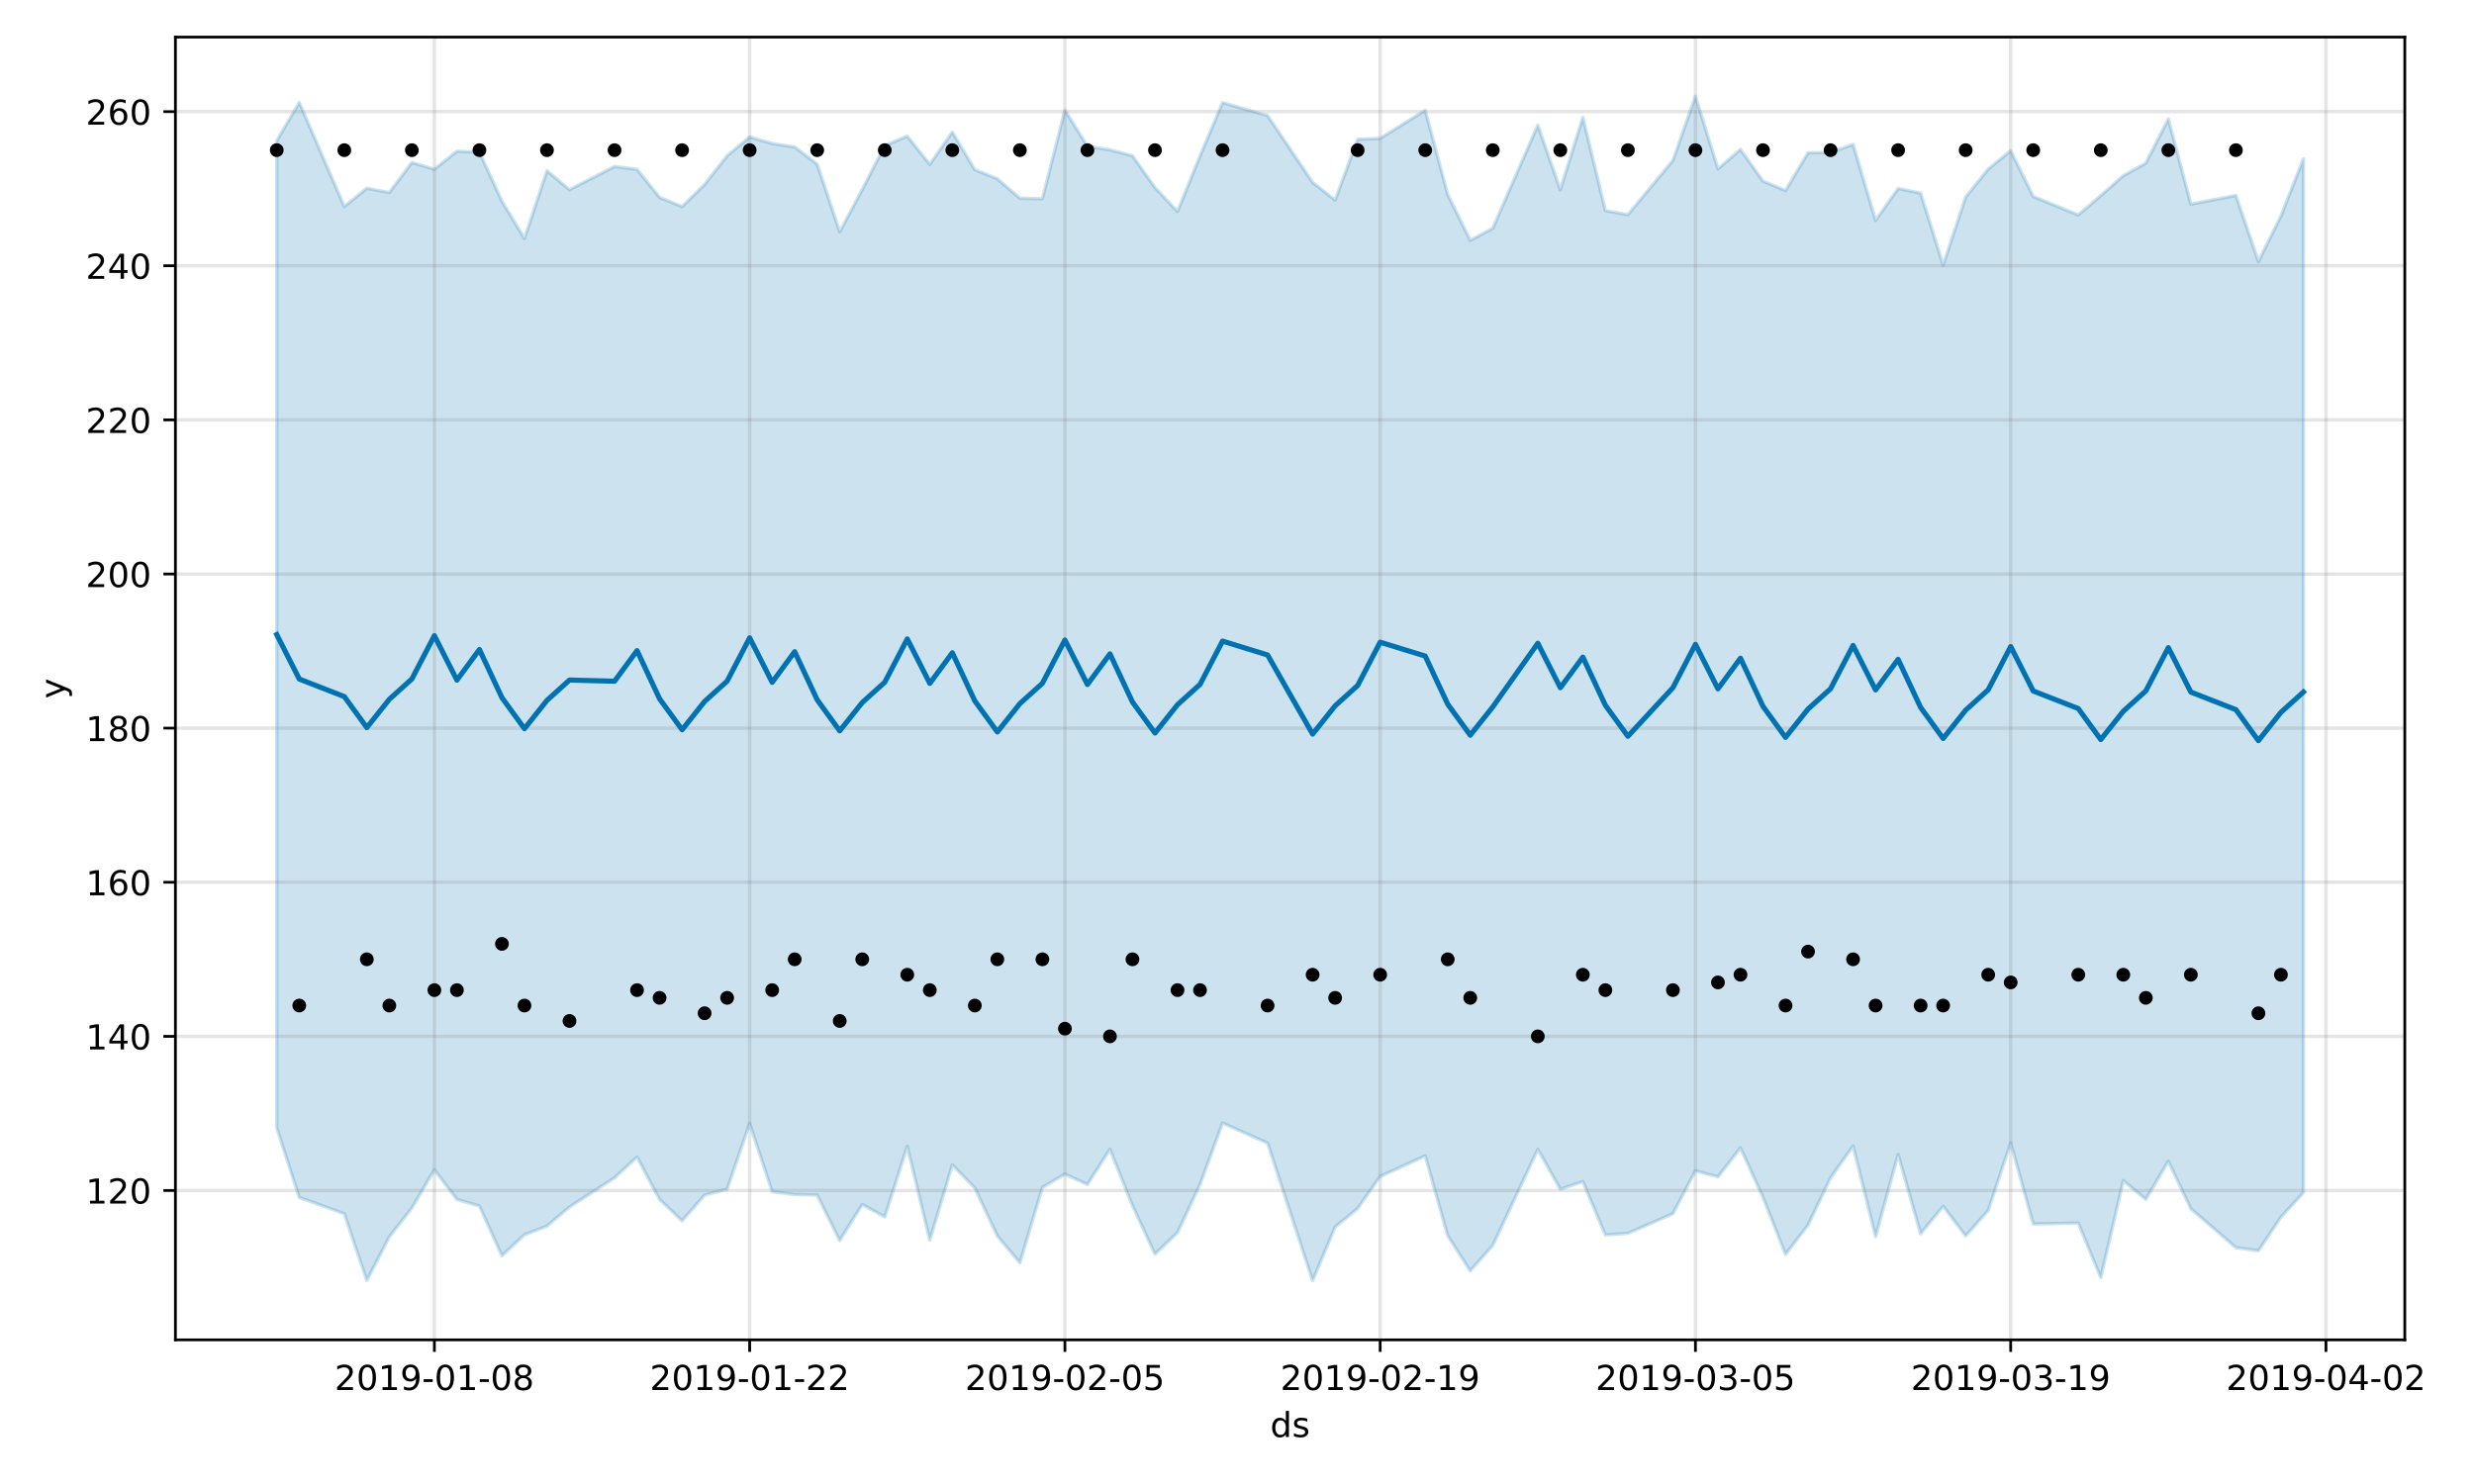 <?xml version="1.0" encoding="utf-8" standalone="no"?>
<!DOCTYPE svg PUBLIC "-//W3C//DTD SVG 1.1//EN"
  "http://www.w3.org/Graphics/SVG/1.1/DTD/svg11.dtd">
<!-- Created with matplotlib (https://matplotlib.org/) -->
<svg height="432pt" version="1.1" viewBox="0 0 720 432" width="720pt" xmlns="http://www.w3.org/2000/svg" xmlns:xlink="http://www.w3.org/1999/xlink">
 <defs>
  <style type="text/css">
*{stroke-linecap:butt;stroke-linejoin:round;}
  </style>
 </defs>
 <g id="figure_1">
  <g id="patch_1">
   <path d="M 0 432 
L 720 432 
L 720 0 
L 0 0 
z
" style="fill:#ffffff;"/>
  </g>
  <g id="axes_1">
   <g id="patch_2">
    <path d="M 51.05 390.04 
L 699.857 390.04 
L 699.857 10.8 
L 51.05 10.8 
z
" style="fill:#ffffff;"/>
   </g>
   <g id="PolyCollection_1">
    <defs>
     <path d="M 80.541 -391.015 
L 80.541 -103.685 
L 87.095 -83.428 
L 100.202 -78.681 
L 106.756 -59.232 
L 113.309 -71.975 
L 119.863 -80.325 
L 126.417 -91.472 
L 132.97 -82.843 
L 139.524 -80.918 
L 146.077 -66.436 
L 152.631 -72.545 
L 159.185 -75.094 
L 165.738 -80.635 
L 178.845 -89.126 
L 185.399 -95.188 
L 191.953 -82.822 
L 198.506 -76.609 
L 205.06 -84.109 
L 211.613 -85.832 
L 218.167 -104.958 
L 224.721 -85.096 
L 231.274 -84.27 
L 237.828 -84.111 
L 244.381 -70.875 
L 250.935 -81.349 
L 257.489 -77.786 
L 264.042 -98.293 
L 270.596 -71 
L 277.15 -92.899 
L 283.703 -86.187 
L 290.257 -72.19 
L 296.81 -64.408 
L 303.364 -86.326 
L 309.918 -90.223 
L 316.471 -87.199 
L 323.025 -97.423 
L 329.578 -81.042 
L 336.132 -66.917 
L 342.686 -73.199 
L 349.239 -87.193 
L 355.793 -105.063 
L 368.9 -99.241 
L 382.007 -59.198 
L 388.561 -74.823 
L 395.114 -80.2 
L 401.668 -89.528 
L 414.775 -95.526 
L 421.329 -72.266 
L 427.883 -62.034 
L 434.436 -69.448 
L 447.543 -97.406 
L 454.097 -85.823 
L 460.651 -88.03 
L 467.204 -72.497 
L 473.758 -72.981 
L 486.865 -78.69 
L 493.419 -91.164 
L 499.972 -89.423 
L 506.526 -97.845 
L 513.079 -83.47 
L 519.633 -66.842 
L 526.187 -75.377 
L 532.74 -89.114 
L 539.294 -98.389 
L 545.847 -72.04 
L 552.401 -95.921 
L 558.955 -72.867 
L 565.508 -80.849 
L 572.062 -72.218 
L 578.616 -79.63 
L 585.169 -99.316 
L 591.723 -75.694 
L 604.83 -75.952 
L 611.384 -60.08 
L 617.937 -88.321 
L 624.491 -82.861 
L 631.044 -93.952 
L 637.598 -80.135 
L 650.705 -68.827 
L 657.259 -67.885 
L 663.812 -77.699 
L 670.366 -84.789 
L 670.366 -385.768 
L 670.366 -385.768 
L 663.812 -369.135 
L 657.259 -355.863 
L 650.705 -375.086 
L 637.598 -372.579 
L 631.044 -397.348 
L 624.491 -384.501 
L 617.937 -380.847 
L 611.384 -375.068 
L 604.83 -369.426 
L 591.723 -374.81 
L 585.169 -388.142 
L 578.616 -382.786 
L 572.062 -374.622 
L 565.508 -354.803 
L 558.955 -375.789 
L 552.401 -377.124 
L 545.847 -367.831 
L 539.294 -389.946 
L 532.74 -387.573 
L 526.187 -387.525 
L 519.633 -376.528 
L 513.079 -379.277 
L 506.526 -388.51 
L 499.972 -382.84 
L 493.419 -403.962 
L 486.865 -385.29 
L 473.758 -369.494 
L 467.204 -370.696 
L 460.651 -397.821 
L 454.097 -376.734 
L 447.543 -395.566 
L 434.436 -365.544 
L 427.883 -362.017 
L 421.329 -375.379 
L 414.775 -399.888 
L 401.668 -391.71 
L 395.114 -391.45 
L 388.561 -373.735 
L 382.007 -378.903 
L 368.9 -398.347 
L 355.793 -402.126 
L 349.239 -386.578 
L 342.686 -370.428 
L 336.132 -377.403 
L 329.578 -386.639 
L 323.025 -388.374 
L 316.471 -389.449 
L 309.918 -399.936 
L 303.364 -374.144 
L 296.81 -374.295 
L 290.257 -379.955 
L 283.703 -382.585 
L 277.15 -393.547 
L 270.596 -384.15 
L 264.042 -392.345 
L 257.489 -389.621 
L 250.935 -376.8 
L 244.381 -364.526 
L 237.828 -384.196 
L 231.274 -389.204 
L 224.721 -390.213 
L 218.167 -392.127 
L 211.613 -386.644 
L 205.06 -378.295 
L 198.506 -371.859 
L 191.953 -374.537 
L 185.399 -382.709 
L 178.845 -383.528 
L 165.738 -376.784 
L 159.185 -382.288 
L 152.631 -362.558 
L 146.077 -373.443 
L 139.524 -387.691 
L 132.97 -387.979 
L 126.417 -382.739 
L 119.863 -384.696 
L 113.309 -375.959 
L 106.756 -377.195 
L 100.202 -371.874 
L 87.095 -402.168 
L 80.541 -391.015 
z
" id="m9107a3ba5d" style="stroke:#0072b2;stroke-opacity:0.2;"/>
    </defs>
    <g clip-path="url(#p3335f4aeda)">
     <use style="fill:#0072b2;fill-opacity:0.2;stroke:#0072b2;stroke-opacity:0.2;" x="0" xlink:href="#m9107a3ba5d" y="432"/>
    </g>
   </g>
   <g id="matplotlib.axis_1">
    <g id="xtick_1">
     <g id="line2d_1">
      <path clip-path="url(#p3335f4aeda)" d="M 126.417 390.04 
L 126.417 10.8 
" style="fill:none;stroke:#808080;stroke-linecap:square;stroke-opacity:0.2;"/>
     </g>
     <g id="line2d_2">
      <defs>
       <path d="M 0 0 
L 0 3.5 
" id="m6952e57b22" style="stroke:#000000;stroke-width:0.8;"/>
      </defs>
      <g>
       <use style="stroke:#000000;stroke-width:0.8;" x="126.417" xlink:href="#m6952e57b22" y="390.04"/>
      </g>
     </g>
     <g id="text_1">
      <!-- 2019-01-08 -->
      <defs>
       <path d="M 19.188 8.297 
L 53.609 8.297 
L 53.609 0 
L 7.328 0 
L 7.328 8.297 
Q 12.938 14.109 22.625 23.891 
Q 32.328 33.688 34.812 36.531 
Q 39.547 41.844 41.422 45.531 
Q 43.312 49.219 43.312 52.781 
Q 43.312 58.594 39.234 62.25 
Q 35.156 65.922 28.609 65.922 
Q 23.969 65.922 18.812 64.312 
Q 13.672 62.703 7.812 59.422 
L 7.812 69.391 
Q 13.766 71.781 18.938 73 
Q 24.125 74.219 28.422 74.219 
Q 39.75 74.219 46.484 68.547 
Q 53.219 62.891 53.219 53.422 
Q 53.219 48.922 51.531 44.891 
Q 49.859 40.875 45.406 35.406 
Q 44.188 33.984 37.641 27.219 
Q 31.109 20.453 19.188 8.297 
z
" id="DejaVuSans-50"/>
       <path d="M 31.781 66.406 
Q 24.172 66.406 20.328 58.906 
Q 16.5 51.422 16.5 36.375 
Q 16.5 21.391 20.328 13.891 
Q 24.172 6.391 31.781 6.391 
Q 39.453 6.391 43.281 13.891 
Q 47.125 21.391 47.125 36.375 
Q 47.125 51.422 43.281 58.906 
Q 39.453 66.406 31.781 66.406 
z
M 31.781 74.219 
Q 44.047 74.219 50.516 64.516 
Q 56.984 54.828 56.984 36.375 
Q 56.984 17.969 50.516 8.266 
Q 44.047 -1.422 31.781 -1.422 
Q 19.531 -1.422 13.062 8.266 
Q 6.594 17.969 6.594 36.375 
Q 6.594 54.828 13.062 64.516 
Q 19.531 74.219 31.781 74.219 
z
" id="DejaVuSans-48"/>
       <path d="M 12.406 8.297 
L 28.516 8.297 
L 28.516 63.922 
L 10.984 60.406 
L 10.984 69.391 
L 28.422 72.906 
L 38.281 72.906 
L 38.281 8.297 
L 54.391 8.297 
L 54.391 0 
L 12.406 0 
z
" id="DejaVuSans-49"/>
       <path d="M 10.984 1.516 
L 10.984 10.5 
Q 14.703 8.734 18.5 7.812 
Q 22.312 6.891 25.984 6.891 
Q 35.75 6.891 40.891 13.453 
Q 46.047 20.016 46.781 33.406 
Q 43.953 29.203 39.594 26.953 
Q 35.25 24.703 29.984 24.703 
Q 19.047 24.703 12.672 31.312 
Q 6.297 37.938 6.297 49.422 
Q 6.297 60.641 12.938 67.422 
Q 19.578 74.219 30.609 74.219 
Q 43.266 74.219 49.922 64.516 
Q 56.594 54.828 56.594 36.375 
Q 56.594 19.141 48.406 8.859 
Q 40.234 -1.422 26.422 -1.422 
Q 22.703 -1.422 18.891 -0.688 
Q 15.094 0.047 10.984 1.516 
z
M 30.609 32.422 
Q 37.25 32.422 41.125 36.953 
Q 45.016 41.5 45.016 49.422 
Q 45.016 57.281 41.125 61.844 
Q 37.25 66.406 30.609 66.406 
Q 23.969 66.406 20.094 61.844 
Q 16.219 57.281 16.219 49.422 
Q 16.219 41.5 20.094 36.953 
Q 23.969 32.422 30.609 32.422 
z
" id="DejaVuSans-57"/>
       <path d="M 4.891 31.391 
L 31.203 31.391 
L 31.203 23.391 
L 4.891 23.391 
z
" id="DejaVuSans-45"/>
       <path d="M 31.781 34.625 
Q 24.75 34.625 20.719 30.859 
Q 16.703 27.094 16.703 20.516 
Q 16.703 13.922 20.719 10.156 
Q 24.75 6.391 31.781 6.391 
Q 38.812 6.391 42.859 10.172 
Q 46.922 13.969 46.922 20.516 
Q 46.922 27.094 42.891 30.859 
Q 38.875 34.625 31.781 34.625 
z
M 21.922 38.812 
Q 15.578 40.375 12.031 44.719 
Q 8.5 49.078 8.5 55.328 
Q 8.5 64.062 14.719 69.141 
Q 20.953 74.219 31.781 74.219 
Q 42.672 74.219 48.875 69.141 
Q 55.078 64.062 55.078 55.328 
Q 55.078 49.078 51.531 44.719 
Q 48 40.375 41.703 38.812 
Q 48.828 37.156 52.797 32.312 
Q 56.781 27.484 56.781 20.516 
Q 56.781 9.906 50.312 4.234 
Q 43.844 -1.422 31.781 -1.422 
Q 19.734 -1.422 13.25 4.234 
Q 6.781 9.906 6.781 20.516 
Q 6.781 27.484 10.781 32.312 
Q 14.797 37.156 21.922 38.812 
z
M 18.312 54.391 
Q 18.312 48.734 21.844 45.562 
Q 25.391 42.391 31.781 42.391 
Q 38.141 42.391 41.719 45.562 
Q 45.312 48.734 45.312 54.391 
Q 45.312 60.062 41.719 63.234 
Q 38.141 66.406 31.781 66.406 
Q 25.391 66.406 21.844 63.234 
Q 18.312 60.062 18.312 54.391 
z
" id="DejaVuSans-56"/>
      </defs>
      <g transform="translate(97.359 404.638)scale(0.1 -0.1)">
       <use xlink:href="#DejaVuSans-50"/>
       <use x="63.623" xlink:href="#DejaVuSans-48"/>
       <use x="127.246" xlink:href="#DejaVuSans-49"/>
       <use x="190.869" xlink:href="#DejaVuSans-57"/>
       <use x="254.492" xlink:href="#DejaVuSans-45"/>
       <use x="290.576" xlink:href="#DejaVuSans-48"/>
       <use x="354.199" xlink:href="#DejaVuSans-49"/>
       <use x="417.822" xlink:href="#DejaVuSans-45"/>
       <use x="453.906" xlink:href="#DejaVuSans-48"/>
       <use x="517.529" xlink:href="#DejaVuSans-56"/>
      </g>
     </g>
    </g>
    <g id="xtick_2">
     <g id="line2d_3">
      <path clip-path="url(#p3335f4aeda)" d="M 218.167 390.04 
L 218.167 10.8 
" style="fill:none;stroke:#808080;stroke-linecap:square;stroke-opacity:0.2;"/>
     </g>
     <g id="line2d_4">
      <g>
       <use style="stroke:#000000;stroke-width:0.8;" x="218.167" xlink:href="#m6952e57b22" y="390.04"/>
      </g>
     </g>
     <g id="text_2">
      <!-- 2019-01-22 -->
      <g transform="translate(189.109 404.638)scale(0.1 -0.1)">
       <use xlink:href="#DejaVuSans-50"/>
       <use x="63.623" xlink:href="#DejaVuSans-48"/>
       <use x="127.246" xlink:href="#DejaVuSans-49"/>
       <use x="190.869" xlink:href="#DejaVuSans-57"/>
       <use x="254.492" xlink:href="#DejaVuSans-45"/>
       <use x="290.576" xlink:href="#DejaVuSans-48"/>
       <use x="354.199" xlink:href="#DejaVuSans-49"/>
       <use x="417.822" xlink:href="#DejaVuSans-45"/>
       <use x="453.906" xlink:href="#DejaVuSans-50"/>
       <use x="517.529" xlink:href="#DejaVuSans-50"/>
      </g>
     </g>
    </g>
    <g id="xtick_3">
     <g id="line2d_5">
      <path clip-path="url(#p3335f4aeda)" d="M 309.918 390.04 
L 309.918 10.8 
" style="fill:none;stroke:#808080;stroke-linecap:square;stroke-opacity:0.2;"/>
     </g>
     <g id="line2d_6">
      <g>
       <use style="stroke:#000000;stroke-width:0.8;" x="309.918" xlink:href="#m6952e57b22" y="390.04"/>
      </g>
     </g>
     <g id="text_3">
      <!-- 2019-02-05 -->
      <defs>
       <path d="M 10.797 72.906 
L 49.516 72.906 
L 49.516 64.594 
L 19.828 64.594 
L 19.828 46.734 
Q 21.969 47.469 24.109 47.828 
Q 26.266 48.188 28.422 48.188 
Q 40.625 48.188 47.75 41.5 
Q 54.891 34.812 54.891 23.391 
Q 54.891 11.625 47.562 5.094 
Q 40.234 -1.422 26.906 -1.422 
Q 22.312 -1.422 17.547 -0.641 
Q 12.797 0.141 7.719 1.703 
L 7.719 11.625 
Q 12.109 9.234 16.797 8.062 
Q 21.484 6.891 26.703 6.891 
Q 35.156 6.891 40.078 11.328 
Q 45.016 15.766 45.016 23.391 
Q 45.016 31 40.078 35.438 
Q 35.156 39.891 26.703 39.891 
Q 22.75 39.891 18.812 39.016 
Q 14.891 38.141 10.797 36.281 
z
" id="DejaVuSans-53"/>
      </defs>
      <g transform="translate(280.86 404.638)scale(0.1 -0.1)">
       <use xlink:href="#DejaVuSans-50"/>
       <use x="63.623" xlink:href="#DejaVuSans-48"/>
       <use x="127.246" xlink:href="#DejaVuSans-49"/>
       <use x="190.869" xlink:href="#DejaVuSans-57"/>
       <use x="254.492" xlink:href="#DejaVuSans-45"/>
       <use x="290.576" xlink:href="#DejaVuSans-48"/>
       <use x="354.199" xlink:href="#DejaVuSans-50"/>
       <use x="417.822" xlink:href="#DejaVuSans-45"/>
       <use x="453.906" xlink:href="#DejaVuSans-48"/>
       <use x="517.529" xlink:href="#DejaVuSans-53"/>
      </g>
     </g>
    </g>
    <g id="xtick_4">
     <g id="line2d_7">
      <path clip-path="url(#p3335f4aeda)" d="M 401.668 390.04 
L 401.668 10.8 
" style="fill:none;stroke:#808080;stroke-linecap:square;stroke-opacity:0.2;"/>
     </g>
     <g id="line2d_8">
      <g>
       <use style="stroke:#000000;stroke-width:0.8;" x="401.668" xlink:href="#m6952e57b22" y="390.04"/>
      </g>
     </g>
     <g id="text_4">
      <!-- 2019-02-19 -->
      <g transform="translate(372.61 404.638)scale(0.1 -0.1)">
       <use xlink:href="#DejaVuSans-50"/>
       <use x="63.623" xlink:href="#DejaVuSans-48"/>
       <use x="127.246" xlink:href="#DejaVuSans-49"/>
       <use x="190.869" xlink:href="#DejaVuSans-57"/>
       <use x="254.492" xlink:href="#DejaVuSans-45"/>
       <use x="290.576" xlink:href="#DejaVuSans-48"/>
       <use x="354.199" xlink:href="#DejaVuSans-50"/>
       <use x="417.822" xlink:href="#DejaVuSans-45"/>
       <use x="453.906" xlink:href="#DejaVuSans-49"/>
       <use x="517.529" xlink:href="#DejaVuSans-57"/>
      </g>
     </g>
    </g>
    <g id="xtick_5">
     <g id="line2d_9">
      <path clip-path="url(#p3335f4aeda)" d="M 493.419 390.04 
L 493.419 10.8 
" style="fill:none;stroke:#808080;stroke-linecap:square;stroke-opacity:0.2;"/>
     </g>
     <g id="line2d_10">
      <g>
       <use style="stroke:#000000;stroke-width:0.8;" x="493.419" xlink:href="#m6952e57b22" y="390.04"/>
      </g>
     </g>
     <g id="text_5">
      <!-- 2019-03-05 -->
      <defs>
       <path d="M 40.578 39.312 
Q 47.656 37.797 51.625 33 
Q 55.609 28.219 55.609 21.188 
Q 55.609 10.406 48.188 4.484 
Q 40.766 -1.422 27.094 -1.422 
Q 22.516 -1.422 17.656 -0.516 
Q 12.797 0.391 7.625 2.203 
L 7.625 11.719 
Q 11.719 9.328 16.594 8.109 
Q 21.484 6.891 26.812 6.891 
Q 36.078 6.891 40.938 10.547 
Q 45.797 14.203 45.797 21.188 
Q 45.797 27.641 41.281 31.266 
Q 36.766 34.906 28.719 34.906 
L 20.219 34.906 
L 20.219 43.016 
L 29.109 43.016 
Q 36.375 43.016 40.234 45.922 
Q 44.094 48.828 44.094 54.297 
Q 44.094 59.906 40.109 62.906 
Q 36.141 65.922 28.719 65.922 
Q 24.656 65.922 20.016 65.031 
Q 15.375 64.156 9.812 62.312 
L 9.812 71.094 
Q 15.438 72.656 20.344 73.438 
Q 25.25 74.219 29.594 74.219 
Q 40.828 74.219 47.359 69.109 
Q 53.906 64.016 53.906 55.328 
Q 53.906 49.266 50.438 45.094 
Q 46.969 40.922 40.578 39.312 
z
" id="DejaVuSans-51"/>
      </defs>
      <g transform="translate(464.361 404.638)scale(0.1 -0.1)">
       <use xlink:href="#DejaVuSans-50"/>
       <use x="63.623" xlink:href="#DejaVuSans-48"/>
       <use x="127.246" xlink:href="#DejaVuSans-49"/>
       <use x="190.869" xlink:href="#DejaVuSans-57"/>
       <use x="254.492" xlink:href="#DejaVuSans-45"/>
       <use x="290.576" xlink:href="#DejaVuSans-48"/>
       <use x="354.199" xlink:href="#DejaVuSans-51"/>
       <use x="417.822" xlink:href="#DejaVuSans-45"/>
       <use x="453.906" xlink:href="#DejaVuSans-48"/>
       <use x="517.529" xlink:href="#DejaVuSans-53"/>
      </g>
     </g>
    </g>
    <g id="xtick_6">
     <g id="line2d_11">
      <path clip-path="url(#p3335f4aeda)" d="M 585.169 390.04 
L 585.169 10.8 
" style="fill:none;stroke:#808080;stroke-linecap:square;stroke-opacity:0.2;"/>
     </g>
     <g id="line2d_12">
      <g>
       <use style="stroke:#000000;stroke-width:0.8;" x="585.169" xlink:href="#m6952e57b22" y="390.04"/>
      </g>
     </g>
     <g id="text_6">
      <!-- 2019-03-19 -->
      <g transform="translate(556.111 404.638)scale(0.1 -0.1)">
       <use xlink:href="#DejaVuSans-50"/>
       <use x="63.623" xlink:href="#DejaVuSans-48"/>
       <use x="127.246" xlink:href="#DejaVuSans-49"/>
       <use x="190.869" xlink:href="#DejaVuSans-57"/>
       <use x="254.492" xlink:href="#DejaVuSans-45"/>
       <use x="290.576" xlink:href="#DejaVuSans-48"/>
       <use x="354.199" xlink:href="#DejaVuSans-51"/>
       <use x="417.822" xlink:href="#DejaVuSans-45"/>
       <use x="453.906" xlink:href="#DejaVuSans-49"/>
       <use x="517.529" xlink:href="#DejaVuSans-57"/>
      </g>
     </g>
    </g>
    <g id="xtick_7">
     <g id="line2d_13">
      <path clip-path="url(#p3335f4aeda)" d="M 676.92 390.04 
L 676.92 10.8 
" style="fill:none;stroke:#808080;stroke-linecap:square;stroke-opacity:0.2;"/>
     </g>
     <g id="line2d_14">
      <g>
       <use style="stroke:#000000;stroke-width:0.8;" x="676.92" xlink:href="#m6952e57b22" y="390.04"/>
      </g>
     </g>
     <g id="text_7">
      <!-- 2019-04-02 -->
      <defs>
       <path d="M 37.797 64.312 
L 12.891 25.391 
L 37.797 25.391 
z
M 35.203 72.906 
L 47.609 72.906 
L 47.609 25.391 
L 58.016 25.391 
L 58.016 17.188 
L 47.609 17.188 
L 47.609 0 
L 37.797 0 
L 37.797 17.188 
L 4.891 17.188 
L 4.891 26.703 
z
" id="DejaVuSans-52"/>
      </defs>
      <g transform="translate(647.862 404.638)scale(0.1 -0.1)">
       <use xlink:href="#DejaVuSans-50"/>
       <use x="63.623" xlink:href="#DejaVuSans-48"/>
       <use x="127.246" xlink:href="#DejaVuSans-49"/>
       <use x="190.869" xlink:href="#DejaVuSans-57"/>
       <use x="254.492" xlink:href="#DejaVuSans-45"/>
       <use x="290.576" xlink:href="#DejaVuSans-48"/>
       <use x="354.199" xlink:href="#DejaVuSans-52"/>
       <use x="417.822" xlink:href="#DejaVuSans-45"/>
       <use x="453.906" xlink:href="#DejaVuSans-48"/>
       <use x="517.529" xlink:href="#DejaVuSans-50"/>
      </g>
     </g>
    </g>
    <g id="text_8">
     <!-- ds -->
     <defs>
      <path d="M 45.406 46.391 
L 45.406 75.984 
L 54.391 75.984 
L 54.391 0 
L 45.406 0 
L 45.406 8.203 
Q 42.578 3.328 38.25 0.953 
Q 33.938 -1.422 27.875 -1.422 
Q 17.969 -1.422 11.734 6.484 
Q 5.516 14.406 5.516 27.297 
Q 5.516 40.188 11.734 48.094 
Q 17.969 56 27.875 56 
Q 33.938 56 38.25 53.625 
Q 42.578 51.266 45.406 46.391 
z
M 14.797 27.297 
Q 14.797 17.391 18.875 11.75 
Q 22.953 6.109 30.078 6.109 
Q 37.203 6.109 41.297 11.75 
Q 45.406 17.391 45.406 27.297 
Q 45.406 37.203 41.297 42.844 
Q 37.203 48.484 30.078 48.484 
Q 22.953 48.484 18.875 42.844 
Q 14.797 37.203 14.797 27.297 
z
" id="DejaVuSans-100"/>
      <path d="M 44.281 53.078 
L 44.281 44.578 
Q 40.484 46.531 36.375 47.5 
Q 32.281 48.484 27.875 48.484 
Q 21.188 48.484 17.844 46.438 
Q 14.5 44.391 14.5 40.281 
Q 14.5 37.156 16.891 35.375 
Q 19.281 33.594 26.516 31.984 
L 29.594 31.297 
Q 39.156 29.25 43.188 25.516 
Q 47.219 21.781 47.219 15.094 
Q 47.219 7.469 41.188 3.016 
Q 35.156 -1.422 24.609 -1.422 
Q 20.219 -1.422 15.453 -0.562 
Q 10.688 0.297 5.422 2 
L 5.422 11.281 
Q 10.406 8.688 15.234 7.391 
Q 20.062 6.109 24.812 6.109 
Q 31.156 6.109 34.562 8.281 
Q 37.984 10.453 37.984 14.406 
Q 37.984 18.062 35.516 20.016 
Q 33.062 21.969 24.703 23.781 
L 21.578 24.516 
Q 13.234 26.266 9.516 29.906 
Q 5.812 33.547 5.812 39.891 
Q 5.812 47.609 11.281 51.797 
Q 16.75 56 26.812 56 
Q 31.781 56 36.172 55.266 
Q 40.578 54.547 44.281 53.078 
z
" id="DejaVuSans-115"/>
     </defs>
     <g transform="translate(369.675 418.317)scale(0.1 -0.1)">
      <use xlink:href="#DejaVuSans-100"/>
      <use x="63.477" xlink:href="#DejaVuSans-115"/>
     </g>
    </g>
   </g>
   <g id="matplotlib.axis_2">
    <g id="ytick_1">
     <g id="line2d_15">
      <path clip-path="url(#p3335f4aeda)" d="M 51.05 346.558 
L 699.857 346.558 
" style="fill:none;stroke:#808080;stroke-linecap:square;stroke-opacity:0.2;"/>
     </g>
     <g id="line2d_16">
      <defs>
       <path d="M 0 0 
L -3.5 0 
" id="m4eeeb1871f" style="stroke:#000000;stroke-width:0.8;"/>
      </defs>
      <g>
       <use style="stroke:#000000;stroke-width:0.8;" x="51.05" xlink:href="#m4eeeb1871f" y="346.558"/>
      </g>
     </g>
     <g id="text_9">
      <!-- 120 -->
      <g transform="translate(24.962 350.358)scale(0.1 -0.1)">
       <use xlink:href="#DejaVuSans-49"/>
       <use x="63.623" xlink:href="#DejaVuSans-50"/>
       <use x="127.246" xlink:href="#DejaVuSans-48"/>
      </g>
     </g>
    </g>
    <g id="ytick_2">
     <g id="line2d_17">
      <path clip-path="url(#p3335f4aeda)" d="M 51.05 301.692 
L 699.857 301.692 
" style="fill:none;stroke:#808080;stroke-linecap:square;stroke-opacity:0.2;"/>
     </g>
     <g id="line2d_18">
      <g>
       <use style="stroke:#000000;stroke-width:0.8;" x="51.05" xlink:href="#m4eeeb1871f" y="301.692"/>
      </g>
     </g>
     <g id="text_10">
      <!-- 140 -->
      <g transform="translate(24.962 305.491)scale(0.1 -0.1)">
       <use xlink:href="#DejaVuSans-49"/>
       <use x="63.623" xlink:href="#DejaVuSans-52"/>
       <use x="127.246" xlink:href="#DejaVuSans-48"/>
      </g>
     </g>
    </g>
    <g id="ytick_3">
     <g id="line2d_19">
      <path clip-path="url(#p3335f4aeda)" d="M 51.05 256.826 
L 699.857 256.826 
" style="fill:none;stroke:#808080;stroke-linecap:square;stroke-opacity:0.2;"/>
     </g>
     <g id="line2d_20">
      <g>
       <use style="stroke:#000000;stroke-width:0.8;" x="51.05" xlink:href="#m4eeeb1871f" y="256.826"/>
      </g>
     </g>
     <g id="text_11">
      <!-- 160 -->
      <defs>
       <path d="M 33.016 40.375 
Q 26.375 40.375 22.484 35.828 
Q 18.609 31.297 18.609 23.391 
Q 18.609 15.531 22.484 10.953 
Q 26.375 6.391 33.016 6.391 
Q 39.656 6.391 43.531 10.953 
Q 47.406 15.531 47.406 23.391 
Q 47.406 31.297 43.531 35.828 
Q 39.656 40.375 33.016 40.375 
z
M 52.594 71.297 
L 52.594 62.312 
Q 48.875 64.062 45.094 64.984 
Q 41.312 65.922 37.594 65.922 
Q 27.828 65.922 22.672 59.328 
Q 17.531 52.734 16.797 39.406 
Q 19.672 43.656 24.016 45.922 
Q 28.375 48.188 33.594 48.188 
Q 44.578 48.188 50.953 41.516 
Q 57.328 34.859 57.328 23.391 
Q 57.328 12.156 50.688 5.359 
Q 44.047 -1.422 33.016 -1.422 
Q 20.359 -1.422 13.672 8.266 
Q 6.984 17.969 6.984 36.375 
Q 6.984 53.656 15.188 63.938 
Q 23.391 74.219 37.203 74.219 
Q 40.922 74.219 44.703 73.484 
Q 48.484 72.75 52.594 71.297 
z
" id="DejaVuSans-54"/>
      </defs>
      <g transform="translate(24.962 260.625)scale(0.1 -0.1)">
       <use xlink:href="#DejaVuSans-49"/>
       <use x="63.623" xlink:href="#DejaVuSans-54"/>
       <use x="127.246" xlink:href="#DejaVuSans-48"/>
      </g>
     </g>
    </g>
    <g id="ytick_4">
     <g id="line2d_21">
      <path clip-path="url(#p3335f4aeda)" d="M 51.05 211.96 
L 699.857 211.96 
" style="fill:none;stroke:#808080;stroke-linecap:square;stroke-opacity:0.2;"/>
     </g>
     <g id="line2d_22">
      <g>
       <use style="stroke:#000000;stroke-width:0.8;" x="51.05" xlink:href="#m4eeeb1871f" y="211.96"/>
      </g>
     </g>
     <g id="text_12">
      <!-- 180 -->
      <g transform="translate(24.962 215.759)scale(0.1 -0.1)">
       <use xlink:href="#DejaVuSans-49"/>
       <use x="63.623" xlink:href="#DejaVuSans-56"/>
       <use x="127.246" xlink:href="#DejaVuSans-48"/>
      </g>
     </g>
    </g>
    <g id="ytick_5">
     <g id="line2d_23">
      <path clip-path="url(#p3335f4aeda)" d="M 51.05 167.093 
L 699.857 167.093 
" style="fill:none;stroke:#808080;stroke-linecap:square;stroke-opacity:0.2;"/>
     </g>
     <g id="line2d_24">
      <g>
       <use style="stroke:#000000;stroke-width:0.8;" x="51.05" xlink:href="#m4eeeb1871f" y="167.093"/>
      </g>
     </g>
     <g id="text_13">
      <!-- 200 -->
      <g transform="translate(24.962 170.893)scale(0.1 -0.1)">
       <use xlink:href="#DejaVuSans-50"/>
       <use x="63.623" xlink:href="#DejaVuSans-48"/>
       <use x="127.246" xlink:href="#DejaVuSans-48"/>
      </g>
     </g>
    </g>
    <g id="ytick_6">
     <g id="line2d_25">
      <path clip-path="url(#p3335f4aeda)" d="M 51.05 122.227 
L 699.857 122.227 
" style="fill:none;stroke:#808080;stroke-linecap:square;stroke-opacity:0.2;"/>
     </g>
     <g id="line2d_26">
      <g>
       <use style="stroke:#000000;stroke-width:0.8;" x="51.05" xlink:href="#m4eeeb1871f" y="122.227"/>
      </g>
     </g>
     <g id="text_14">
      <!-- 220 -->
      <g transform="translate(24.962 126.026)scale(0.1 -0.1)">
       <use xlink:href="#DejaVuSans-50"/>
       <use x="63.623" xlink:href="#DejaVuSans-50"/>
       <use x="127.246" xlink:href="#DejaVuSans-48"/>
      </g>
     </g>
    </g>
    <g id="ytick_7">
     <g id="line2d_27">
      <path clip-path="url(#p3335f4aeda)" d="M 51.05 77.361 
L 699.857 77.361 
" style="fill:none;stroke:#808080;stroke-linecap:square;stroke-opacity:0.2;"/>
     </g>
     <g id="line2d_28">
      <g>
       <use style="stroke:#000000;stroke-width:0.8;" x="51.05" xlink:href="#m4eeeb1871f" y="77.361"/>
      </g>
     </g>
     <g id="text_15">
      <!-- 240 -->
      <g transform="translate(24.962 81.16)scale(0.1 -0.1)">
       <use xlink:href="#DejaVuSans-50"/>
       <use x="63.623" xlink:href="#DejaVuSans-52"/>
       <use x="127.246" xlink:href="#DejaVuSans-48"/>
      </g>
     </g>
    </g>
    <g id="ytick_8">
     <g id="line2d_29">
      <path clip-path="url(#p3335f4aeda)" d="M 51.05 32.495 
L 699.857 32.495 
" style="fill:none;stroke:#808080;stroke-linecap:square;stroke-opacity:0.2;"/>
     </g>
     <g id="line2d_30">
      <g>
       <use style="stroke:#000000;stroke-width:0.8;" x="51.05" xlink:href="#m4eeeb1871f" y="32.495"/>
      </g>
     </g>
     <g id="text_16">
      <!-- 260 -->
      <g transform="translate(24.962 36.294)scale(0.1 -0.1)">
       <use xlink:href="#DejaVuSans-50"/>
       <use x="63.623" xlink:href="#DejaVuSans-54"/>
       <use x="127.246" xlink:href="#DejaVuSans-48"/>
      </g>
     </g>
    </g>
    <g id="text_17">
     <!-- y -->
     <defs>
      <path d="M 32.172 -5.078 
Q 28.375 -14.844 24.75 -17.812 
Q 21.141 -20.797 15.094 -20.797 
L 7.906 -20.797 
L 7.906 -13.281 
L 13.188 -13.281 
Q 16.891 -13.281 18.938 -11.516 
Q 21 -9.766 23.484 -3.219 
L 25.094 0.875 
L 2.984 54.688 
L 12.5 54.688 
L 29.594 11.922 
L 46.688 54.688 
L 56.203 54.688 
z
" id="DejaVuSans-121"/>
     </defs>
     <g transform="translate(18.883 203.379)rotate(-90)scale(0.1 -0.1)">
      <use xlink:href="#DejaVuSans-121"/>
     </g>
    </g>
   </g>
   <g id="line2d_31">
    <defs>
     <path d="M 0 1.5 
C 0.398 1.5 0.779 1.342 1.061 1.061 
C 1.342 0.779 1.5 0.398 1.5 0 
C 1.5 -0.398 1.342 -0.779 1.061 -1.061 
C 0.779 -1.342 0.398 -1.5 0 -1.5 
C -0.398 -1.5 -0.779 -1.342 -1.061 -1.061 
C -1.342 -0.779 -1.5 -0.398 -1.5 0 
C -1.5 0.398 -1.342 0.779 -1.061 1.061 
C -0.779 1.342 -0.398 1.5 0 1.5 
z
" id="m1b00b4213b" style="stroke:#000000;"/>
    </defs>
    <g clip-path="url(#p3335f4aeda)">
     <use style="stroke:#000000;" x="80.541" xlink:href="#m1b00b4213b" y="43.711"/>
     <use style="stroke:#000000;" x="87.095" xlink:href="#m1b00b4213b" y="292.719"/>
     <use style="stroke:#000000;" x="100.202" xlink:href="#m1b00b4213b" y="43.711"/>
     <use style="stroke:#000000;" x="106.756" xlink:href="#m1b00b4213b" y="279.259"/>
     <use style="stroke:#000000;" x="113.309" xlink:href="#m1b00b4213b" y="292.719"/>
     <use style="stroke:#000000;" x="119.863" xlink:href="#m1b00b4213b" y="43.711"/>
     <use style="stroke:#000000;" x="126.417" xlink:href="#m1b00b4213b" y="288.232"/>
     <use style="stroke:#000000;" x="132.97" xlink:href="#m1b00b4213b" y="288.232"/>
     <use style="stroke:#000000;" x="139.524" xlink:href="#m1b00b4213b" y="43.711"/>
     <use style="stroke:#000000;" x="146.077" xlink:href="#m1b00b4213b" y="274.772"/>
     <use style="stroke:#000000;" x="152.631" xlink:href="#m1b00b4213b" y="292.719"/>
     <use style="stroke:#000000;" x="159.185" xlink:href="#m1b00b4213b" y="43.711"/>
     <use style="stroke:#000000;" x="165.738" xlink:href="#m1b00b4213b" y="297.205"/>
     <use style="stroke:#000000;" x="178.845" xlink:href="#m1b00b4213b" y="43.711"/>
     <use style="stroke:#000000;" x="185.399" xlink:href="#m1b00b4213b" y="288.232"/>
     <use style="stroke:#000000;" x="191.953" xlink:href="#m1b00b4213b" y="290.476"/>
     <use style="stroke:#000000;" x="198.506" xlink:href="#m1b00b4213b" y="43.711"/>
     <use style="stroke:#000000;" x="205.06" xlink:href="#m1b00b4213b" y="294.962"/>
     <use style="stroke:#000000;" x="211.613" xlink:href="#m1b00b4213b" y="290.476"/>
     <use style="stroke:#000000;" x="218.167" xlink:href="#m1b00b4213b" y="43.711"/>
     <use style="stroke:#000000;" x="224.721" xlink:href="#m1b00b4213b" y="288.232"/>
     <use style="stroke:#000000;" x="231.274" xlink:href="#m1b00b4213b" y="279.259"/>
     <use style="stroke:#000000;" x="237.828" xlink:href="#m1b00b4213b" y="43.711"/>
     <use style="stroke:#000000;" x="244.381" xlink:href="#m1b00b4213b" y="297.205"/>
     <use style="stroke:#000000;" x="250.935" xlink:href="#m1b00b4213b" y="279.259"/>
     <use style="stroke:#000000;" x="257.489" xlink:href="#m1b00b4213b" y="43.711"/>
     <use style="stroke:#000000;" x="264.042" xlink:href="#m1b00b4213b" y="283.746"/>
     <use style="stroke:#000000;" x="270.596" xlink:href="#m1b00b4213b" y="288.232"/>
     <use style="stroke:#000000;" x="277.15" xlink:href="#m1b00b4213b" y="43.711"/>
     <use style="stroke:#000000;" x="283.703" xlink:href="#m1b00b4213b" y="292.719"/>
     <use style="stroke:#000000;" x="290.257" xlink:href="#m1b00b4213b" y="279.259"/>
     <use style="stroke:#000000;" x="296.81" xlink:href="#m1b00b4213b" y="43.711"/>
     <use style="stroke:#000000;" x="303.364" xlink:href="#m1b00b4213b" y="279.259"/>
     <use style="stroke:#000000;" x="309.918" xlink:href="#m1b00b4213b" y="299.449"/>
     <use style="stroke:#000000;" x="316.471" xlink:href="#m1b00b4213b" y="43.711"/>
     <use style="stroke:#000000;" x="323.025" xlink:href="#m1b00b4213b" y="301.692"/>
     <use style="stroke:#000000;" x="329.578" xlink:href="#m1b00b4213b" y="279.259"/>
     <use style="stroke:#000000;" x="336.132" xlink:href="#m1b00b4213b" y="43.711"/>
     <use style="stroke:#000000;" x="342.686" xlink:href="#m1b00b4213b" y="288.232"/>
     <use style="stroke:#000000;" x="349.239" xlink:href="#m1b00b4213b" y="288.232"/>
     <use style="stroke:#000000;" x="355.793" xlink:href="#m1b00b4213b" y="43.711"/>
     <use style="stroke:#000000;" x="368.9" xlink:href="#m1b00b4213b" y="292.719"/>
     <use style="stroke:#000000;" x="382.007" xlink:href="#m1b00b4213b" y="283.746"/>
     <use style="stroke:#000000;" x="388.561" xlink:href="#m1b00b4213b" y="290.476"/>
     <use style="stroke:#000000;" x="395.114" xlink:href="#m1b00b4213b" y="43.711"/>
     <use style="stroke:#000000;" x="401.668" xlink:href="#m1b00b4213b" y="283.746"/>
     <use style="stroke:#000000;" x="414.775" xlink:href="#m1b00b4213b" y="43.711"/>
     <use style="stroke:#000000;" x="421.329" xlink:href="#m1b00b4213b" y="279.259"/>
     <use style="stroke:#000000;" x="427.883" xlink:href="#m1b00b4213b" y="290.476"/>
     <use style="stroke:#000000;" x="434.436" xlink:href="#m1b00b4213b" y="43.711"/>
     <use style="stroke:#000000;" x="447.543" xlink:href="#m1b00b4213b" y="301.692"/>
     <use style="stroke:#000000;" x="454.097" xlink:href="#m1b00b4213b" y="43.711"/>
     <use style="stroke:#000000;" x="460.651" xlink:href="#m1b00b4213b" y="283.746"/>
     <use style="stroke:#000000;" x="467.204" xlink:href="#m1b00b4213b" y="288.232"/>
     <use style="stroke:#000000;" x="473.758" xlink:href="#m1b00b4213b" y="43.711"/>
     <use style="stroke:#000000;" x="486.865" xlink:href="#m1b00b4213b" y="288.232"/>
     <use style="stroke:#000000;" x="493.419" xlink:href="#m1b00b4213b" y="43.711"/>
     <use style="stroke:#000000;" x="499.972" xlink:href="#m1b00b4213b" y="285.989"/>
     <use style="stroke:#000000;" x="506.526" xlink:href="#m1b00b4213b" y="283.746"/>
     <use style="stroke:#000000;" x="513.079" xlink:href="#m1b00b4213b" y="43.711"/>
     <use style="stroke:#000000;" x="519.633" xlink:href="#m1b00b4213b" y="292.719"/>
     <use style="stroke:#000000;" x="526.187" xlink:href="#m1b00b4213b" y="277.016"/>
     <use style="stroke:#000000;" x="532.74" xlink:href="#m1b00b4213b" y="43.711"/>
     <use style="stroke:#000000;" x="539.294" xlink:href="#m1b00b4213b" y="279.259"/>
     <use style="stroke:#000000;" x="545.847" xlink:href="#m1b00b4213b" y="292.719"/>
     <use style="stroke:#000000;" x="552.401" xlink:href="#m1b00b4213b" y="43.711"/>
     <use style="stroke:#000000;" x="558.955" xlink:href="#m1b00b4213b" y="292.719"/>
     <use style="stroke:#000000;" x="565.508" xlink:href="#m1b00b4213b" y="292.719"/>
     <use style="stroke:#000000;" x="572.062" xlink:href="#m1b00b4213b" y="43.711"/>
     <use style="stroke:#000000;" x="578.616" xlink:href="#m1b00b4213b" y="283.746"/>
     <use style="stroke:#000000;" x="585.169" xlink:href="#m1b00b4213b" y="285.989"/>
     <use style="stroke:#000000;" x="591.723" xlink:href="#m1b00b4213b" y="43.711"/>
     <use style="stroke:#000000;" x="604.83" xlink:href="#m1b00b4213b" y="283.746"/>
     <use style="stroke:#000000;" x="611.384" xlink:href="#m1b00b4213b" y="43.711"/>
     <use style="stroke:#000000;" x="617.937" xlink:href="#m1b00b4213b" y="283.746"/>
     <use style="stroke:#000000;" x="624.491" xlink:href="#m1b00b4213b" y="290.476"/>
     <use style="stroke:#000000;" x="631.044" xlink:href="#m1b00b4213b" y="43.711"/>
     <use style="stroke:#000000;" x="637.598" xlink:href="#m1b00b4213b" y="283.746"/>
     <use style="stroke:#000000;" x="650.705" xlink:href="#m1b00b4213b" y="43.711"/>
     <use style="stroke:#000000;" x="657.259" xlink:href="#m1b00b4213b" y="294.962"/>
     <use style="stroke:#000000;" x="663.812" xlink:href="#m1b00b4213b" y="283.746"/>
    </g>
   </g>
   <g id="line2d_32">
    <path clip-path="url(#p3335f4aeda)" d="M 80.541 184.729 
L 87.095 197.67 
L 100.202 202.779 
L 106.756 211.803 
L 113.309 203.56 
L 119.863 197.65 
L 126.417 185.046 
L 132.97 197.987 
L 139.524 189.083 
L 146.077 203.095 
L 152.631 212.12 
L 159.185 203.877 
L 165.738 197.967 
L 178.845 198.303 
L 185.399 189.399 
L 191.953 203.412 
L 198.506 212.436 
L 205.06 204.193 
L 211.613 198.283 
L 218.167 185.679 
L 224.721 198.62 
L 231.274 189.716 
L 237.828 203.728 
L 244.381 212.753 
L 250.935 204.51 
L 257.489 198.6 
L 264.042 185.995 
L 270.596 198.936 
L 277.15 190.033 
L 283.703 204.045 
L 290.257 213.07 
L 296.81 204.827 
L 303.364 198.916 
L 309.918 186.312 
L 316.471 199.253 
L 323.025 190.349 
L 329.578 204.361 
L 336.132 213.386 
L 342.686 205.143 
L 349.239 199.233 
L 355.793 186.629 
L 368.9 190.666 
L 382.007 213.703 
L 388.561 205.46 
L 395.114 199.55 
L 401.668 186.945 
L 414.775 190.982 
L 421.329 204.995 
L 427.883 214.019 
L 434.436 205.776 
L 447.543 187.262 
L 454.097 200.203 
L 460.651 191.299 
L 467.204 205.311 
L 473.758 214.336 
L 486.865 200.183 
L 493.419 187.578 
L 499.972 200.519 
L 506.526 191.615 
L 513.079 205.628 
L 519.633 214.652 
L 526.187 206.41 
L 532.74 200.499 
L 539.294 187.895 
L 545.847 200.836 
L 552.401 191.932 
L 558.955 205.944 
L 565.508 214.969 
L 572.062 206.726 
L 578.616 200.816 
L 585.169 188.212 
L 591.723 201.153 
L 604.83 206.261 
L 611.384 215.286 
L 617.937 207.043 
L 624.491 201.132 
L 631.044 188.528 
L 637.598 201.469 
L 650.705 206.578 
L 657.259 215.602 
L 663.812 207.359 
L 670.366 201.449 
" style="fill:none;stroke:#0072b2;stroke-linecap:square;stroke-width:1.5;"/>
   </g>
   <g id="patch_3">
    <path d="M 51.05 390.04 
L 51.05 10.8 
" style="fill:none;stroke:#000000;stroke-linecap:square;stroke-linejoin:miter;stroke-width:0.8;"/>
   </g>
   <g id="patch_4">
    <path d="M 699.857 390.04 
L 699.857 10.8 
" style="fill:none;stroke:#000000;stroke-linecap:square;stroke-linejoin:miter;stroke-width:0.8;"/>
   </g>
   <g id="patch_5">
    <path d="M 51.05 390.04 
L 699.857 390.04 
" style="fill:none;stroke:#000000;stroke-linecap:square;stroke-linejoin:miter;stroke-width:0.8;"/>
   </g>
   <g id="patch_6">
    <path d="M 51.05 10.8 
L 699.857 10.8 
" style="fill:none;stroke:#000000;stroke-linecap:square;stroke-linejoin:miter;stroke-width:0.8;"/>
   </g>
  </g>
 </g>
 <defs>
  <clipPath id="p3335f4aeda">
   <rect height="379.24" width="648.807" x="51.05" y="10.8"/>
  </clipPath>
 </defs>
</svg>
